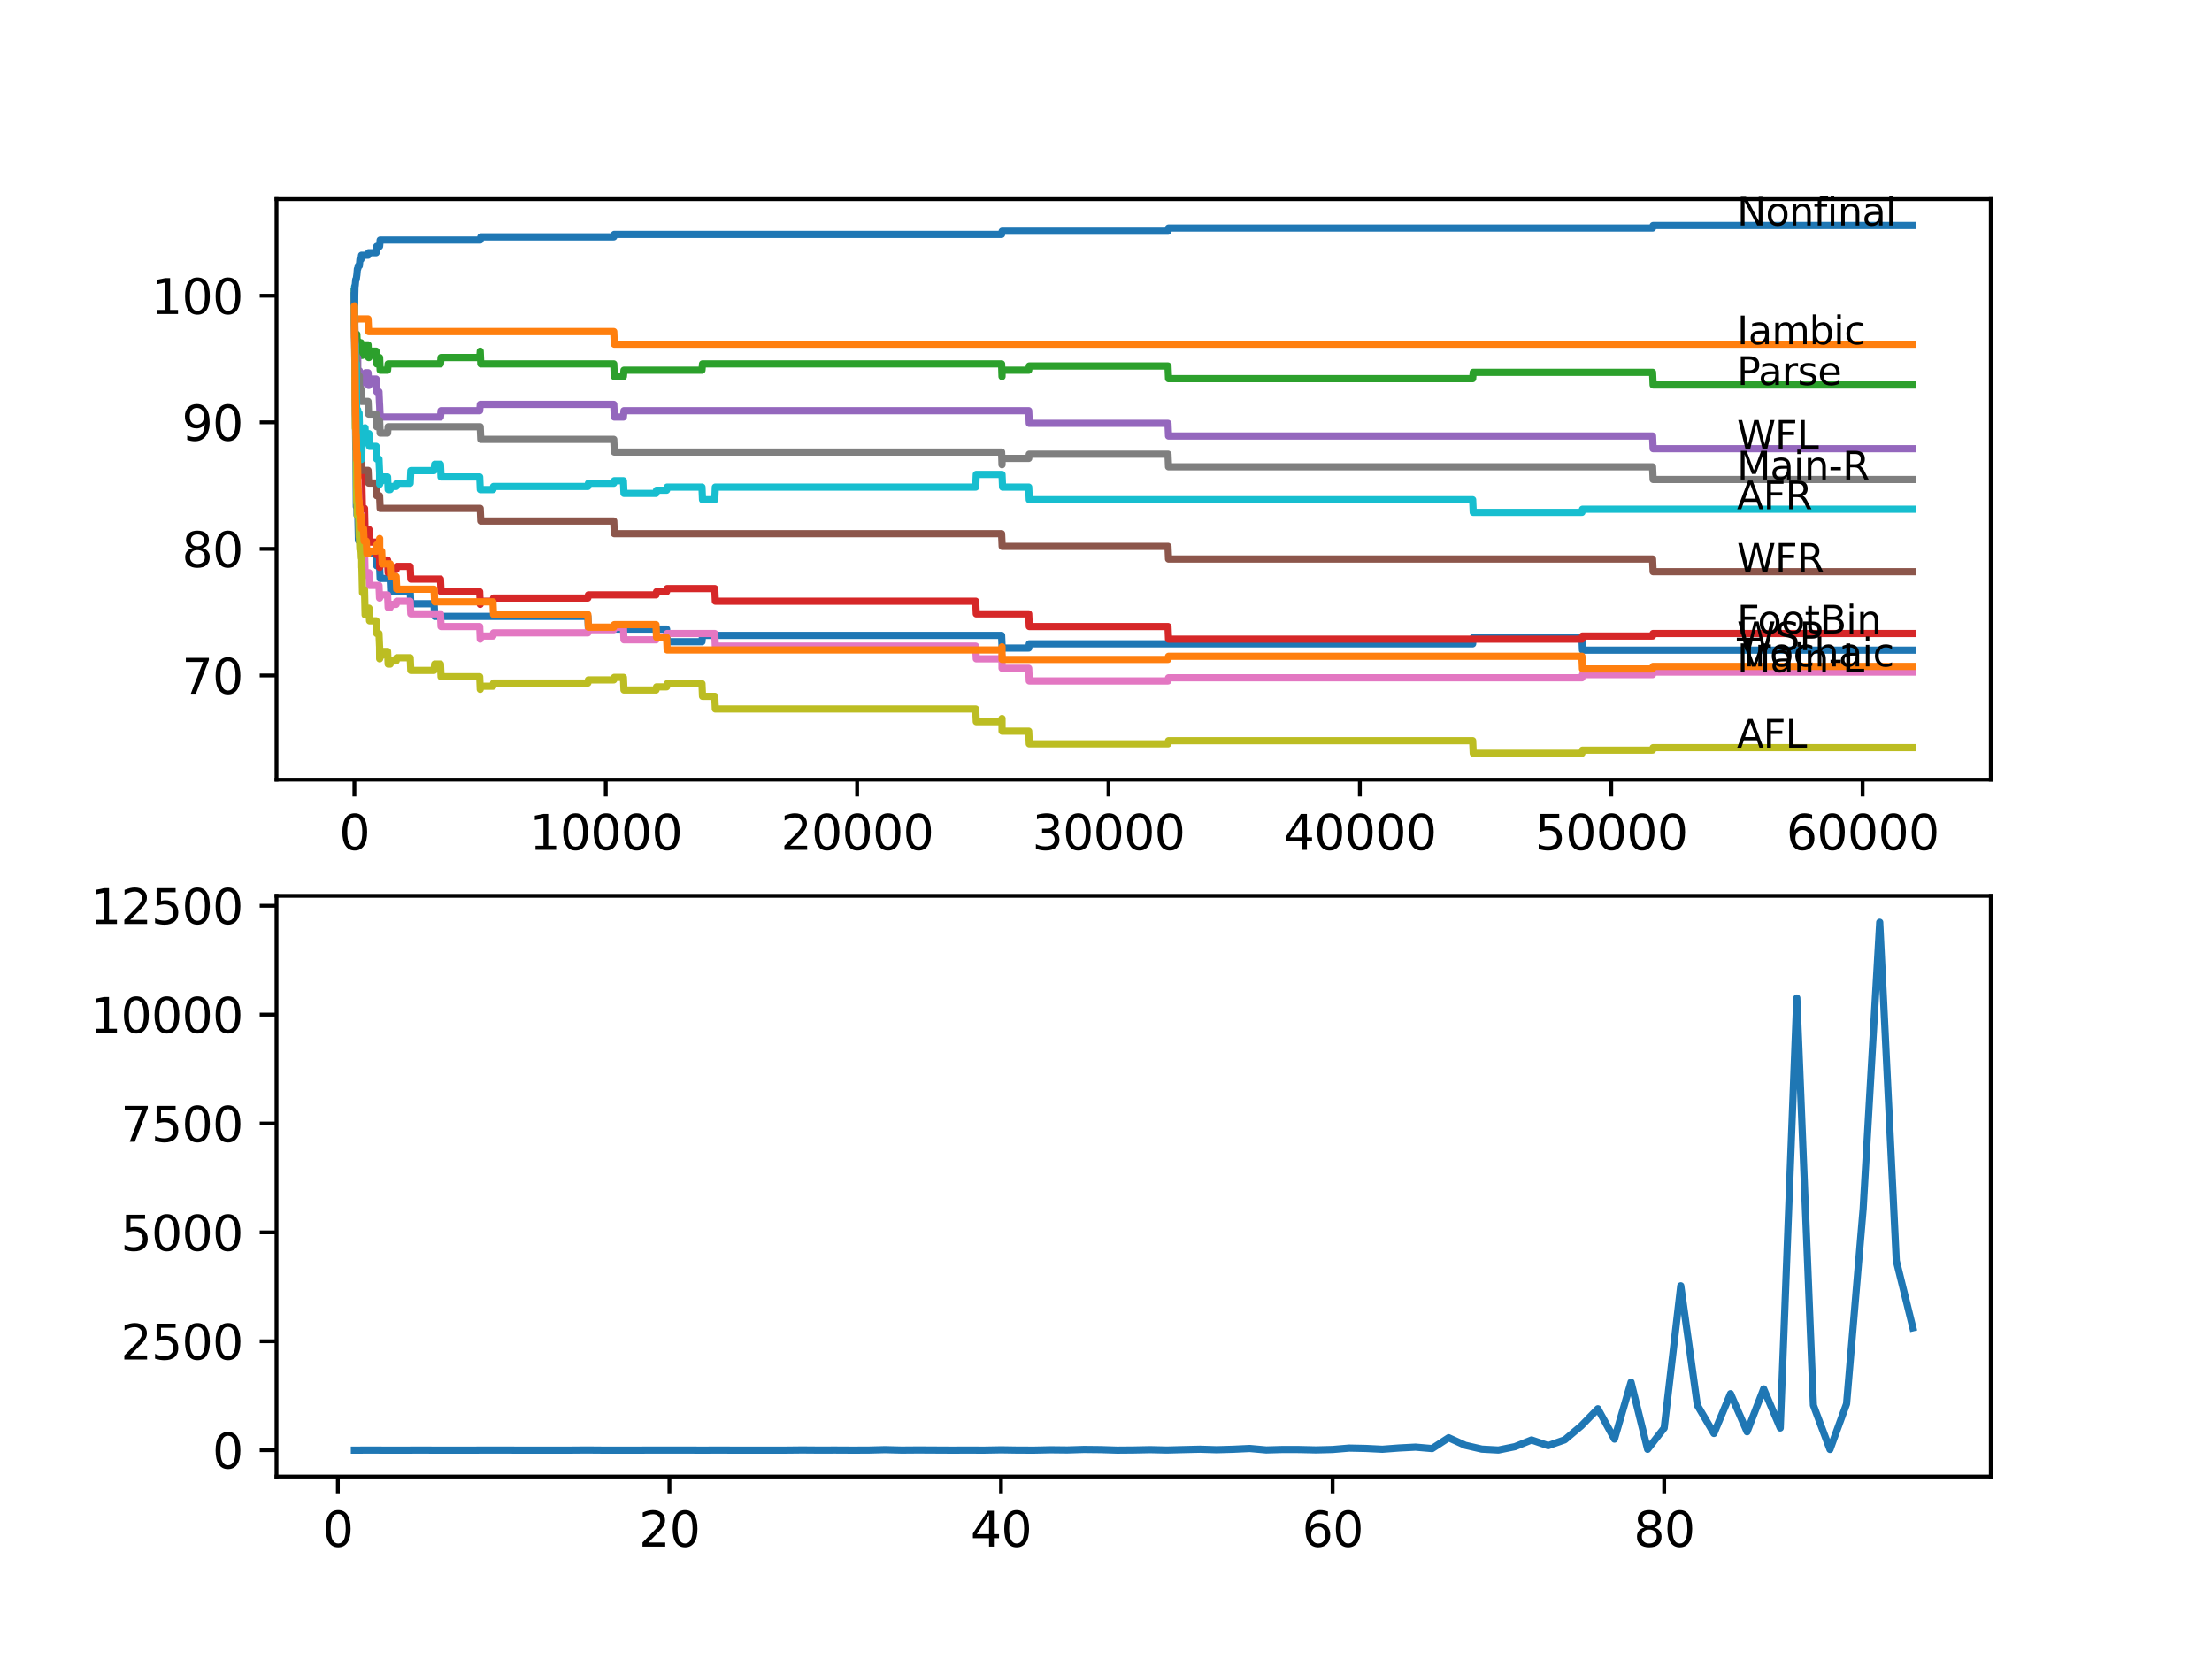 <?xml version="1.0" encoding="utf-8" standalone="no"?>
<!DOCTYPE svg PUBLIC "-//W3C//DTD SVG 1.1//EN"
  "http://www.w3.org/Graphics/SVG/1.1/DTD/svg11.dtd">
<svg xmlns:xlink="http://www.w3.org/1999/xlink" width="460.8pt" height="345.6pt" viewBox="0 0 460.8 345.6" xmlns="http://www.w3.org/2000/svg" version="1.1">
 <defs>
  <style type="text/css">*{stroke-linejoin: round; stroke-linecap: butt}</style>
 </defs>
 <g id="figure_1">
  <g id="patch_1">
   <path d="M 0 345.6 
L 460.8 345.6 
L 460.8 0 
L 0 0 
z
" style="fill: #ffffff"/>
  </g>
  <g id="axes_1">
   <g id="patch_2">
    <path d="M 57.6 162.432 
L 414.72 162.432 
L 414.72 41.472 
L 57.6 41.472 
z
" style="fill: #ffffff"/>
   </g>
   <g id="matplotlib.axis_1">
    <g id="xtick_1">
     <g id="line2d_1">
      <defs>
       <path id="m6dad9fd1ad" d="M 0 0 
L 0 3.5 
" style="stroke: #000000; stroke-width: 0.8"/>
      </defs>
      <g>
       <use xlink:href="#m6dad9fd1ad" x="73.827" y="162.432" style="stroke: #000000; stroke-width: 0.8"/>
      </g>
     </g>
     <g id="text_1">
      <!-- 0 -->
      <g transform="translate(70.646 177.03)scale(0.1 -0.1)">
       <defs>
        <path id="DejaVuSans-30" d="M 2034 4250 
Q 1547 4250 1301 3770 
Q 1056 3291 1056 2328 
Q 1056 1369 1301 889 
Q 1547 409 2034 409 
Q 2525 409 2770 889 
Q 3016 1369 3016 2328 
Q 3016 3291 2770 3770 
Q 2525 4250 2034 4250 
z
M 2034 4750 
Q 2819 4750 3233 4129 
Q 3647 3509 3647 2328 
Q 3647 1150 3233 529 
Q 2819 -91 2034 -91 
Q 1250 -91 836 529 
Q 422 1150 422 2328 
Q 422 3509 836 4129 
Q 1250 4750 2034 4750 
z
" transform="scale(0.016)"/>
       </defs>
       <use xlink:href="#DejaVuSans-30"/>
      </g>
     </g>
    </g>
    <g id="xtick_2">
     <g id="line2d_2">
      <g>
       <use xlink:href="#m6dad9fd1ad" x="126.192" y="162.432" style="stroke: #000000; stroke-width: 0.8"/>
      </g>
     </g>
     <g id="text_2">
      <!-- 10000 -->
      <g transform="translate(110.286 177.03)scale(0.1 -0.1)">
       <defs>
        <path id="DejaVuSans-31" d="M 794 531 
L 1825 531 
L 1825 4091 
L 703 3866 
L 703 4441 
L 1819 4666 
L 2450 4666 
L 2450 531 
L 3481 531 
L 3481 0 
L 794 0 
L 794 531 
z
" transform="scale(0.016)"/>
       </defs>
       <use xlink:href="#DejaVuSans-31"/>
       <use xlink:href="#DejaVuSans-30" x="63.623"/>
       <use xlink:href="#DejaVuSans-30" x="127.246"/>
       <use xlink:href="#DejaVuSans-30" x="190.869"/>
       <use xlink:href="#DejaVuSans-30" x="254.492"/>
      </g>
     </g>
    </g>
    <g id="xtick_3">
     <g id="line2d_3">
      <g>
       <use xlink:href="#m6dad9fd1ad" x="178.556" y="162.432" style="stroke: #000000; stroke-width: 0.8"/>
      </g>
     </g>
     <g id="text_3">
      <!-- 20000 -->
      <g transform="translate(162.65 177.03)scale(0.1 -0.1)">
       <defs>
        <path id="DejaVuSans-32" d="M 1228 531 
L 3431 531 
L 3431 0 
L 469 0 
L 469 531 
Q 828 903 1448 1529 
Q 2069 2156 2228 2338 
Q 2531 2678 2651 2914 
Q 2772 3150 2772 3378 
Q 2772 3750 2511 3984 
Q 2250 4219 1831 4219 
Q 1534 4219 1204 4116 
Q 875 4013 500 3803 
L 500 4441 
Q 881 4594 1212 4672 
Q 1544 4750 1819 4750 
Q 2544 4750 2975 4387 
Q 3406 4025 3406 3419 
Q 3406 3131 3298 2873 
Q 3191 2616 2906 2266 
Q 2828 2175 2409 1742 
Q 1991 1309 1228 531 
z
" transform="scale(0.016)"/>
       </defs>
       <use xlink:href="#DejaVuSans-32"/>
       <use xlink:href="#DejaVuSans-30" x="63.623"/>
       <use xlink:href="#DejaVuSans-30" x="127.246"/>
       <use xlink:href="#DejaVuSans-30" x="190.869"/>
       <use xlink:href="#DejaVuSans-30" x="254.492"/>
      </g>
     </g>
    </g>
    <g id="xtick_4">
     <g id="line2d_4">
      <g>
       <use xlink:href="#m6dad9fd1ad" x="230.921" y="162.432" style="stroke: #000000; stroke-width: 0.8"/>
      </g>
     </g>
     <g id="text_4">
      <!-- 30000 -->
      <g transform="translate(215.015 177.03)scale(0.1 -0.1)">
       <defs>
        <path id="DejaVuSans-33" d="M 2597 2516 
Q 3050 2419 3304 2112 
Q 3559 1806 3559 1356 
Q 3559 666 3084 287 
Q 2609 -91 1734 -91 
Q 1441 -91 1130 -33 
Q 819 25 488 141 
L 488 750 
Q 750 597 1062 519 
Q 1375 441 1716 441 
Q 2309 441 2620 675 
Q 2931 909 2931 1356 
Q 2931 1769 2642 2001 
Q 2353 2234 1838 2234 
L 1294 2234 
L 1294 2753 
L 1863 2753 
Q 2328 2753 2575 2939 
Q 2822 3125 2822 3475 
Q 2822 3834 2567 4026 
Q 2313 4219 1838 4219 
Q 1578 4219 1281 4162 
Q 984 4106 628 3988 
L 628 4550 
Q 988 4650 1302 4700 
Q 1616 4750 1894 4750 
Q 2613 4750 3031 4423 
Q 3450 4097 3450 3541 
Q 3450 3153 3228 2886 
Q 3006 2619 2597 2516 
z
" transform="scale(0.016)"/>
       </defs>
       <use xlink:href="#DejaVuSans-33"/>
       <use xlink:href="#DejaVuSans-30" x="63.623"/>
       <use xlink:href="#DejaVuSans-30" x="127.246"/>
       <use xlink:href="#DejaVuSans-30" x="190.869"/>
       <use xlink:href="#DejaVuSans-30" x="254.492"/>
      </g>
     </g>
    </g>
    <g id="xtick_5">
     <g id="line2d_5">
      <g>
       <use xlink:href="#m6dad9fd1ad" x="283.285" y="162.432" style="stroke: #000000; stroke-width: 0.8"/>
      </g>
     </g>
     <g id="text_5">
      <!-- 40000 -->
      <g transform="translate(267.379 177.03)scale(0.1 -0.1)">
       <defs>
        <path id="DejaVuSans-34" d="M 2419 4116 
L 825 1625 
L 2419 1625 
L 2419 4116 
z
M 2253 4666 
L 3047 4666 
L 3047 1625 
L 3713 1625 
L 3713 1100 
L 3047 1100 
L 3047 0 
L 2419 0 
L 2419 1100 
L 313 1100 
L 313 1709 
L 2253 4666 
z
" transform="scale(0.016)"/>
       </defs>
       <use xlink:href="#DejaVuSans-34"/>
       <use xlink:href="#DejaVuSans-30" x="63.623"/>
       <use xlink:href="#DejaVuSans-30" x="127.246"/>
       <use xlink:href="#DejaVuSans-30" x="190.869"/>
       <use xlink:href="#DejaVuSans-30" x="254.492"/>
      </g>
     </g>
    </g>
    <g id="xtick_6">
     <g id="line2d_6">
      <g>
       <use xlink:href="#m6dad9fd1ad" x="335.65" y="162.432" style="stroke: #000000; stroke-width: 0.8"/>
      </g>
     </g>
     <g id="text_6">
      <!-- 50000 -->
      <g transform="translate(319.744 177.03)scale(0.1 -0.1)">
       <defs>
        <path id="DejaVuSans-35" d="M 691 4666 
L 3169 4666 
L 3169 4134 
L 1269 4134 
L 1269 2991 
Q 1406 3038 1543 3061 
Q 1681 3084 1819 3084 
Q 2600 3084 3056 2656 
Q 3513 2228 3513 1497 
Q 3513 744 3044 326 
Q 2575 -91 1722 -91 
Q 1428 -91 1123 -41 
Q 819 9 494 109 
L 494 744 
Q 775 591 1075 516 
Q 1375 441 1709 441 
Q 2250 441 2565 725 
Q 2881 1009 2881 1497 
Q 2881 1984 2565 2268 
Q 2250 2553 1709 2553 
Q 1456 2553 1204 2497 
Q 953 2441 691 2322 
L 691 4666 
z
" transform="scale(0.016)"/>
       </defs>
       <use xlink:href="#DejaVuSans-35"/>
       <use xlink:href="#DejaVuSans-30" x="63.623"/>
       <use xlink:href="#DejaVuSans-30" x="127.246"/>
       <use xlink:href="#DejaVuSans-30" x="190.869"/>
       <use xlink:href="#DejaVuSans-30" x="254.492"/>
      </g>
     </g>
    </g>
    <g id="xtick_7">
     <g id="line2d_7">
      <g>
       <use xlink:href="#m6dad9fd1ad" x="388.014" y="162.432" style="stroke: #000000; stroke-width: 0.8"/>
      </g>
     </g>
     <g id="text_7">
      <!-- 60000 -->
      <g transform="translate(372.108 177.03)scale(0.1 -0.1)">
       <defs>
        <path id="DejaVuSans-36" d="M 2113 2584 
Q 1688 2584 1439 2293 
Q 1191 2003 1191 1497 
Q 1191 994 1439 701 
Q 1688 409 2113 409 
Q 2538 409 2786 701 
Q 3034 994 3034 1497 
Q 3034 2003 2786 2293 
Q 2538 2584 2113 2584 
z
M 3366 4563 
L 3366 3988 
Q 3128 4100 2886 4159 
Q 2644 4219 2406 4219 
Q 1781 4219 1451 3797 
Q 1122 3375 1075 2522 
Q 1259 2794 1537 2939 
Q 1816 3084 2150 3084 
Q 2853 3084 3261 2657 
Q 3669 2231 3669 1497 
Q 3669 778 3244 343 
Q 2819 -91 2113 -91 
Q 1303 -91 875 529 
Q 447 1150 447 2328 
Q 447 3434 972 4092 
Q 1497 4750 2381 4750 
Q 2619 4750 2861 4703 
Q 3103 4656 3366 4563 
z
" transform="scale(0.016)"/>
       </defs>
       <use xlink:href="#DejaVuSans-36"/>
       <use xlink:href="#DejaVuSans-30" x="63.623"/>
       <use xlink:href="#DejaVuSans-30" x="127.246"/>
       <use xlink:href="#DejaVuSans-30" x="190.869"/>
       <use xlink:href="#DejaVuSans-30" x="254.492"/>
      </g>
     </g>
    </g>
   </g>
   <g id="matplotlib.axis_2">
    <g id="ytick_1">
     <g id="line2d_8">
      <defs>
       <path id="m33f78b33dd" d="M 0 0 
L -3.5 0 
" style="stroke: #000000; stroke-width: 0.8"/>
      </defs>
      <g>
       <use xlink:href="#m33f78b33dd" x="57.6" y="140.716" style="stroke: #000000; stroke-width: 0.8"/>
      </g>
     </g>
     <g id="text_8">
      <!-- 70 -->
      <g transform="translate(37.875 144.515)scale(0.1 -0.1)">
       <defs>
        <path id="DejaVuSans-37" d="M 525 4666 
L 3525 4666 
L 3525 4397 
L 1831 0 
L 1172 0 
L 2766 4134 
L 525 4134 
L 525 4666 
z
" transform="scale(0.016)"/>
       </defs>
       <use xlink:href="#DejaVuSans-37"/>
       <use xlink:href="#DejaVuSans-30" x="63.623"/>
      </g>
     </g>
    </g>
    <g id="ytick_2">
     <g id="line2d_9">
      <g>
       <use xlink:href="#m33f78b33dd" x="57.6" y="114.346" style="stroke: #000000; stroke-width: 0.8"/>
      </g>
     </g>
     <g id="text_9">
      <!-- 80 -->
      <g transform="translate(37.875 118.145)scale(0.1 -0.1)">
       <defs>
        <path id="DejaVuSans-38" d="M 2034 2216 
Q 1584 2216 1326 1975 
Q 1069 1734 1069 1313 
Q 1069 891 1326 650 
Q 1584 409 2034 409 
Q 2484 409 2743 651 
Q 3003 894 3003 1313 
Q 3003 1734 2745 1975 
Q 2488 2216 2034 2216 
z
M 1403 2484 
Q 997 2584 770 2862 
Q 544 3141 544 3541 
Q 544 4100 942 4425 
Q 1341 4750 2034 4750 
Q 2731 4750 3128 4425 
Q 3525 4100 3525 3541 
Q 3525 3141 3298 2862 
Q 3072 2584 2669 2484 
Q 3125 2378 3379 2068 
Q 3634 1759 3634 1313 
Q 3634 634 3220 271 
Q 2806 -91 2034 -91 
Q 1263 -91 848 271 
Q 434 634 434 1313 
Q 434 1759 690 2068 
Q 947 2378 1403 2484 
z
M 1172 3481 
Q 1172 3119 1398 2916 
Q 1625 2713 2034 2713 
Q 2441 2713 2670 2916 
Q 2900 3119 2900 3481 
Q 2900 3844 2670 4047 
Q 2441 4250 2034 4250 
Q 1625 4250 1398 4047 
Q 1172 3844 1172 3481 
z
" transform="scale(0.016)"/>
       </defs>
       <use xlink:href="#DejaVuSans-38"/>
       <use xlink:href="#DejaVuSans-30" x="63.623"/>
      </g>
     </g>
    </g>
    <g id="ytick_3">
     <g id="line2d_10">
      <g>
       <use xlink:href="#m33f78b33dd" x="57.6" y="87.976" style="stroke: #000000; stroke-width: 0.8"/>
      </g>
     </g>
     <g id="text_10">
      <!-- 90 -->
      <g transform="translate(37.875 91.775)scale(0.1 -0.1)">
       <defs>
        <path id="DejaVuSans-39" d="M 703 97 
L 703 672 
Q 941 559 1184 500 
Q 1428 441 1663 441 
Q 2288 441 2617 861 
Q 2947 1281 2994 2138 
Q 2813 1869 2534 1725 
Q 2256 1581 1919 1581 
Q 1219 1581 811 2004 
Q 403 2428 403 3163 
Q 403 3881 828 4315 
Q 1253 4750 1959 4750 
Q 2769 4750 3195 4129 
Q 3622 3509 3622 2328 
Q 3622 1225 3098 567 
Q 2575 -91 1691 -91 
Q 1453 -91 1209 -44 
Q 966 3 703 97 
z
M 1959 2075 
Q 2384 2075 2632 2365 
Q 2881 2656 2881 3163 
Q 2881 3666 2632 3958 
Q 2384 4250 1959 4250 
Q 1534 4250 1286 3958 
Q 1038 3666 1038 3163 
Q 1038 2656 1286 2365 
Q 1534 2075 1959 2075 
z
" transform="scale(0.016)"/>
       </defs>
       <use xlink:href="#DejaVuSans-39"/>
       <use xlink:href="#DejaVuSans-30" x="63.623"/>
      </g>
     </g>
    </g>
    <g id="ytick_4">
     <g id="line2d_11">
      <g>
       <use xlink:href="#m33f78b33dd" x="57.6" y="61.606" style="stroke: #000000; stroke-width: 0.8"/>
      </g>
     </g>
     <g id="text_11">
      <!-- 100 -->
      <g transform="translate(31.512 65.405)scale(0.1 -0.1)">
       <use xlink:href="#DejaVuSans-31"/>
       <use xlink:href="#DejaVuSans-30" x="63.623"/>
       <use xlink:href="#DejaVuSans-30" x="127.246"/>
      </g>
     </g>
    </g>
   </g>
   <g id="line2d_12">
    <path d="M 73.833 60.727 
L 73.985 81.383 
L 73.99 81.383 
L 74.121 93.689 
L 74.157 93.689 
L 74.231 105.556 
L 74.283 102.919 
L 74.335 102.04 
L 74.367 107.314 
L 74.545 107.314 
L 74.665 112.588 
L 74.807 112.588 
L 74.922 111.709 
L 75.199 111.709 
L 75.283 110.83 
L 75.288 113.467 
L 75.299 113.467 
L 75.477 113.467 
L 75.592 112.588 
L 75.938 112.588 
L 76.053 115.225 
L 78.362 115.225 
L 78.477 117.862 
L 79.074 117.862 
L 79.19 120.499 
L 81.284 120.499 
L 81.399 123.136 
L 85.452 123.136 
L 85.568 125.773 
L 90.427 125.773 
L 90.542 128.41 
L 122.458 128.41 
L 122.574 131.047 
L 138.864 131.047 
L 138.979 133.684 
L 146.232 133.684 
L 146.347 132.366 
L 208.65 132.366 
L 208.766 135.003 
L 214.3 135.003 
L 214.416 134.124 
L 306.781 134.124 
L 306.897 132.805 
L 329.544 132.805 
L 329.659 135.442 
L 398.487 135.442 
L 398.487 135.442 
" clip-path="url(#pb39cd286c6)" style="fill: none; stroke: #1f77b4; stroke-width: 1.5; stroke-linecap: square"/>
   </g>
   <g id="line2d_13">
    <path d="M 73.833 61.606 
L 73.843 60.727 
L 73.875 67.319 
L 73.906 67.319 
L 73.911 67.319 
L 74.026 66.44 
L 76.676 66.44 
L 76.791 69.077 
L 127.857 69.077 
L 127.972 71.714 
L 398.487 71.714 
L 398.487 71.714 
" clip-path="url(#pb39cd286c6)" style="fill: none; stroke: #ff7f0e; stroke-width: 1.5; stroke-linecap: square"/>
   </g>
   <g id="line2d_14">
    <path d="M 73.833 60.727 
L 73.969 76.681 
L 74.016 77.12 
L 74.084 71.846 
L 74.095 74.483 
L 74.194 71.846 
L 74.21 71.846 
L 74.231 74.483 
L 74.294 69.649 
L 74.314 69.649 
L 74.335 69.649 
L 74.451 72.286 
L 74.519 72.286 
L 74.524 70.967 
L 74.529 73.604 
L 74.629 72.286 
L 74.807 72.286 
L 74.859 71.407 
L 74.864 74.044 
L 74.906 74.044 
L 75.173 74.044 
L 75.199 71.407 
L 75.283 74.044 
L 75.477 74.044 
L 75.592 73.165 
L 76.048 73.165 
L 76.163 71.846 
L 76.676 71.846 
L 76.791 74.483 
L 76.87 74.483 
L 76.985 73.165 
L 78.362 73.165 
L 78.477 75.802 
L 78.949 75.802 
L 79.064 74.483 
L 79.074 74.483 
L 79.19 77.12 
L 80.74 77.12 
L 80.855 75.802 
L 91.757 75.802 
L 91.872 74.483 
L 99.931 74.483 
L 100.036 73.165 
L 100.151 75.802 
L 127.857 75.802 
L 127.972 78.439 
L 129.868 78.439 
L 129.983 77.12 
L 146.232 77.12 
L 146.347 75.802 
L 208.65 75.802 
L 208.739 78.439 
L 208.76 77.12 
L 214.3 77.12 
L 214.416 76.241 
L 243.31 76.241 
L 243.426 78.878 
L 306.781 78.878 
L 306.897 77.56 
L 344.259 77.56 
L 344.374 80.197 
L 398.487 80.197 
L 398.487 80.197 
" clip-path="url(#pb39cd286c6)" style="fill: none; stroke: #2ca02c; stroke-width: 1.5; stroke-linecap: square"/>
   </g>
   <g id="line2d_15">
    <path d="M 73.833 61.606 
L 73.958 70.528 
L 73.969 70.528 
L 74.079 86.35 
L 74.105 85.69 
L 74.157 85.69 
L 74.215 85.031 
L 74.22 87.668 
L 74.252 87.668 
L 74.335 87.668 
L 74.456 92.942 
L 74.608 92.942 
L 74.623 92.283 
L 74.629 94.92 
L 74.702 94.92 
L 74.859 94.92 
L 74.969 97.557 
L 75.084 96.678 
L 75.173 96.678 
L 75.283 99.315 
L 75.362 98.656 
L 75.367 101.293 
L 75.377 101.293 
L 75.393 101.293 
L 75.514 106.567 
L 75.728 106.567 
L 75.844 105.908 
L 75.938 105.908 
L 76.058 111.182 
L 76.31 111.182 
L 76.425 110.303 
L 76.87 110.303 
L 76.985 112.94 
L 78.362 112.94 
L 78.477 115.577 
L 79.074 115.577 
L 79.09 118.214 
L 79.184 117.554 
L 79.514 117.554 
L 79.629 116.675 
L 80.74 116.675 
L 80.855 119.312 
L 81.284 119.312 
L 81.399 118.653 
L 82.525 118.653 
L 82.64 117.994 
L 85.452 117.994 
L 85.568 120.631 
L 91.757 120.631 
L 91.872 123.268 
L 99.931 123.268 
L 100.036 125.905 
L 100.041 125.246 
L 102.696 125.246 
L 102.811 124.586 
L 122.458 124.586 
L 122.574 123.927 
L 136.654 123.927 
L 136.77 123.268 
L 138.864 123.268 
L 138.979 122.609 
L 148.897 122.609 
L 149.012 125.246 
L 203.257 125.246 
L 203.372 127.883 
L 214.3 127.883 
L 214.416 130.52 
L 243.31 130.52 
L 243.426 133.157 
L 329.544 133.157 
L 329.659 132.497 
L 344.259 132.497 
L 344.374 131.97 
L 398.487 131.97 
L 398.487 131.97 
" clip-path="url(#pb39cd286c6)" style="fill: none; stroke: #d62728; stroke-width: 1.5; stroke-linecap: square"/>
   </g>
   <g id="line2d_16">
    <path d="M 73.833 61.606 
L 73.969 77.647 
L 74.016 78.087 
L 74.084 75.45 
L 74.095 78.087 
L 74.194 76.768 
L 74.283 76.768 
L 74.398 75.889 
L 74.519 75.889 
L 74.524 74.571 
L 74.529 77.208 
L 74.623 77.208 
L 74.859 77.208 
L 74.974 79.845 
L 75.477 79.845 
L 75.592 78.966 
L 76.048 78.966 
L 76.163 77.647 
L 76.676 77.647 
L 76.791 80.285 
L 76.87 80.285 
L 76.985 78.966 
L 78.362 78.966 
L 78.477 81.603 
L 78.949 81.603 
L 79.064 84.24 
L 79.074 84.24 
L 79.19 86.877 
L 91.757 86.877 
L 91.872 85.559 
L 99.931 85.559 
L 100.046 84.24 
L 127.857 84.24 
L 127.972 86.877 
L 129.868 86.877 
L 129.983 85.559 
L 214.3 85.559 
L 214.416 88.196 
L 243.31 88.196 
L 243.426 90.833 
L 344.259 90.833 
L 344.374 93.47 
L 398.487 93.47 
L 398.487 93.47 
" clip-path="url(#pb39cd286c6)" style="fill: none; stroke: #9467bd; stroke-width: 1.5; stroke-linecap: square"/>
   </g>
   <g id="line2d_17">
    <path d="M 73.833 61.606 
L 73.979 79.537 
L 73.99 79.537 
L 74.11 84.811 
L 74.21 84.811 
L 74.325 87.448 
L 74.335 87.448 
L 74.451 90.085 
L 74.524 90.085 
L 74.639 92.722 
L 74.859 92.722 
L 74.974 95.359 
L 75.199 95.359 
L 75.315 97.996 
L 76.676 97.996 
L 76.791 100.633 
L 78.362 100.633 
L 78.477 103.271 
L 79.074 103.271 
L 79.19 105.908 
L 100.036 105.908 
L 100.151 108.545 
L 127.857 108.545 
L 127.972 111.182 
L 208.65 111.182 
L 208.766 113.819 
L 243.31 113.819 
L 243.426 116.456 
L 344.259 116.456 
L 344.374 119.093 
L 398.487 119.093 
L 398.487 119.093 
" clip-path="url(#pb39cd286c6)" style="fill: none; stroke: #8c564b; stroke-width: 1.5; stroke-linecap: square"/>
   </g>
   <g id="line2d_18">
    <path d="M 73.833 64.243 
L 73.843 64.243 
L 73.99 82.922 
L 73.995 82.262 
L 74.026 86.657 
L 74.053 86.657 
L 74.157 90.613 
L 74.168 89.954 
L 74.194 89.954 
L 74.32 99.623 
L 74.362 99.623 
L 74.451 102.26 
L 74.472 101.381 
L 74.524 101.381 
L 74.623 100.062 
L 74.744 105.336 
L 74.807 105.336 
L 74.922 107.973 
L 75.283 107.973 
L 75.362 107.314 
L 75.367 109.951 
L 75.377 109.951 
L 75.393 109.951 
L 75.514 115.225 
L 75.728 115.225 
L 75.844 114.566 
L 75.938 114.566 
L 76.058 119.84 
L 76.676 119.84 
L 76.791 119.312 
L 76.87 119.312 
L 76.985 121.949 
L 78.949 121.949 
L 79.064 124.586 
L 79.09 124.586 
L 79.205 123.927 
L 80.74 123.927 
L 80.855 126.564 
L 81.284 126.564 
L 81.399 125.905 
L 82.525 125.905 
L 82.64 125.246 
L 85.452 125.246 
L 85.568 127.883 
L 91.757 127.883 
L 91.872 130.52 
L 99.931 130.52 
L 100.036 133.157 
L 100.041 132.497 
L 102.696 132.497 
L 102.811 131.838 
L 122.458 131.838 
L 122.574 131.179 
L 127.857 131.179 
L 127.972 130.652 
L 129.868 130.652 
L 129.983 133.289 
L 136.654 133.289 
L 136.77 132.629 
L 138.864 132.629 
L 138.979 131.97 
L 148.897 131.97 
L 149.012 134.607 
L 203.257 134.607 
L 203.372 137.244 
L 208.65 137.244 
L 208.739 136.585 
L 208.745 139.222 
L 214.3 139.222 
L 214.416 141.859 
L 243.31 141.859 
L 243.426 141.2 
L 329.544 141.2 
L 329.659 140.54 
L 344.259 140.54 
L 344.374 140.013 
L 398.487 140.013 
L 398.487 140.013 
" clip-path="url(#pb39cd286c6)" style="fill: none; stroke: #e377c2; stroke-width: 1.5; stroke-linecap: square"/>
   </g>
   <g id="line2d_19">
    <path d="M 73.833 60.727 
L 73.922 74.835 
L 73.964 71.319 
L 73.99 71.319 
L 74.105 73.956 
L 74.21 73.956 
L 74.288 76.593 
L 74.32 75.274 
L 74.335 75.274 
L 74.451 77.911 
L 74.524 77.911 
L 74.623 80.548 
L 74.634 79.23 
L 74.807 79.23 
L 74.859 78.351 
L 74.864 80.988 
L 74.906 80.988 
L 75.199 80.988 
L 75.315 83.625 
L 76.676 83.625 
L 76.791 86.262 
L 78.362 86.262 
L 78.477 88.899 
L 78.949 88.899 
L 79.064 87.58 
L 79.074 87.58 
L 79.19 90.217 
L 80.74 90.217 
L 80.855 88.899 
L 100.036 88.899 
L 100.151 91.536 
L 127.857 91.536 
L 127.972 94.173 
L 208.65 94.173 
L 208.739 96.81 
L 208.76 95.491 
L 214.3 95.491 
L 214.416 94.612 
L 243.31 94.612 
L 243.426 97.249 
L 344.259 97.249 
L 344.374 99.886 
L 398.487 99.886 
L 398.487 99.886 
" clip-path="url(#pb39cd286c6)" style="fill: none; stroke: #7f7f7f; stroke-width: 1.5; stroke-linecap: square"/>
   </g>
   <g id="line2d_20">
    <path d="M 73.833 64.243 
L 73.843 64.243 
L 73.99 82.834 
L 73.995 82.174 
L 74.026 89.206 
L 74.058 87.888 
L 74.079 87.888 
L 74.095 86.569 
L 74.1 89.206 
L 74.168 88.547 
L 74.309 104.809 
L 74.362 104.809 
L 74.451 107.446 
L 74.472 106.567 
L 74.524 106.567 
L 74.623 103.93 
L 74.634 106.567 
L 74.692 106.567 
L 74.812 111.841 
L 74.859 111.841 
L 74.969 114.478 
L 75.084 113.599 
L 75.173 113.599 
L 75.283 116.236 
L 75.362 115.577 
L 75.367 118.214 
L 75.377 118.214 
L 75.393 118.214 
L 75.514 123.488 
L 75.728 123.488 
L 75.844 122.828 
L 75.938 122.828 
L 76.058 128.102 
L 76.31 128.102 
L 76.425 127.223 
L 76.676 127.223 
L 76.791 126.696 
L 76.87 126.696 
L 76.985 129.333 
L 78.362 129.333 
L 78.477 131.97 
L 78.949 131.97 
L 79.064 134.607 
L 79.074 134.607 
L 79.09 137.244 
L 79.184 136.585 
L 79.514 136.585 
L 79.629 135.706 
L 80.74 135.706 
L 80.855 138.343 
L 81.284 138.343 
L 81.399 137.684 
L 82.525 137.684 
L 82.64 137.024 
L 85.452 137.024 
L 85.568 139.661 
L 90.427 139.661 
L 90.542 138.343 
L 91.757 138.343 
L 91.872 140.98 
L 99.931 140.98 
L 100.036 143.617 
L 100.041 142.958 
L 102.696 142.958 
L 102.811 142.298 
L 122.458 142.298 
L 122.574 141.639 
L 127.857 141.639 
L 127.972 141.112 
L 129.868 141.112 
L 129.983 143.749 
L 136.654 143.749 
L 136.77 143.089 
L 138.864 143.089 
L 138.979 142.43 
L 146.232 142.43 
L 146.347 145.067 
L 148.897 145.067 
L 149.012 147.704 
L 203.257 147.704 
L 203.372 150.341 
L 208.65 150.341 
L 208.739 149.682 
L 208.745 152.319 
L 214.3 152.319 
L 214.416 154.956 
L 243.31 154.956 
L 243.426 154.297 
L 306.781 154.297 
L 306.897 156.934 
L 329.544 156.934 
L 329.659 156.275 
L 344.259 156.275 
L 344.374 155.747 
L 398.487 155.747 
L 398.487 155.747 
" clip-path="url(#pb39cd286c6)" style="fill: none; stroke: #bcbd22; stroke-width: 1.5; stroke-linecap: square"/>
   </g>
   <g id="line2d_21">
    <path d="M 73.833 61.606 
L 73.854 59.76 
L 73.875 67.671 
L 73.89 67.671 
L 73.99 73.296 
L 74.011 72.637 
L 74.016 71.758 
L 74.068 78.351 
L 74.089 77.691 
L 74.095 77.691 
L 74.194 82.306 
L 74.205 79.669 
L 74.215 79.669 
L 74.231 75.714 
L 74.294 86.262 
L 74.309 86.262 
L 74.335 86.262 
L 74.362 88.899 
L 74.445 86.262 
L 74.451 86.262 
L 74.519 85.383 
L 74.524 88.02 
L 74.555 86.701 
L 74.608 86.701 
L 74.629 88.679 
L 74.723 86.042 
L 74.807 86.042 
L 74.927 91.316 
L 74.969 91.316 
L 75.084 90.437 
L 75.173 90.437 
L 75.283 95.711 
L 75.288 95.052 
L 75.362 95.052 
L 75.477 89.778 
L 75.592 92.415 
L 75.728 92.415 
L 75.844 91.756 
L 75.938 91.756 
L 76.048 89.119 
L 76.163 91.756 
L 76.31 91.756 
L 76.425 90.877 
L 76.676 90.877 
L 76.791 90.349 
L 76.87 90.349 
L 76.985 92.986 
L 78.362 92.986 
L 78.477 95.623 
L 78.949 95.623 
L 79.064 98.26 
L 79.074 98.26 
L 79.09 100.897 
L 79.184 100.238 
L 79.514 100.238 
L 79.629 99.359 
L 80.74 99.359 
L 80.855 101.996 
L 81.284 101.996 
L 81.399 101.337 
L 82.525 101.337 
L 82.64 100.677 
L 85.452 100.677 
L 85.568 98.04 
L 90.427 98.04 
L 90.542 96.722 
L 91.757 96.722 
L 91.872 99.359 
L 99.931 99.359 
L 100.046 101.996 
L 102.696 101.996 
L 102.811 101.337 
L 122.458 101.337 
L 122.574 100.677 
L 127.857 100.677 
L 127.972 100.15 
L 129.868 100.15 
L 129.983 102.787 
L 136.654 102.787 
L 136.77 102.128 
L 138.864 102.128 
L 138.979 101.469 
L 146.232 101.469 
L 146.347 104.106 
L 148.897 104.106 
L 149.012 101.469 
L 203.257 101.469 
L 203.372 98.832 
L 208.739 98.832 
L 208.855 101.469 
L 214.3 101.469 
L 214.416 104.106 
L 306.781 104.106 
L 306.897 106.743 
L 329.544 106.743 
L 329.659 106.083 
L 398.487 106.083 
L 398.487 106.083 
" clip-path="url(#pb39cd286c6)" style="fill: none; stroke: #17becf; stroke-width: 1.5; stroke-linecap: square"/>
   </g>
   <g id="line2d_22">
    <path d="M 73.833 61.606 
L 73.848 63.364 
L 73.953 59.54 
L 73.99 59.54 
L 74.11 58.221 
L 74.21 58.221 
L 74.325 57.342 
L 74.335 57.342 
L 74.451 56.024 
L 74.524 56.024 
L 74.639 55.365 
L 74.859 55.365 
L 74.974 54.046 
L 75.199 54.046 
L 75.315 53.167 
L 76.676 53.167 
L 76.791 52.64 
L 78.362 52.64 
L 78.477 51.321 
L 79.074 51.321 
L 79.19 50.003 
L 100.036 50.003 
L 100.151 49.343 
L 127.857 49.343 
L 127.972 48.816 
L 208.65 48.816 
L 208.766 48.157 
L 243.31 48.157 
L 243.426 47.498 
L 344.259 47.498 
L 344.374 46.97 
L 398.487 46.97 
L 398.487 46.97 
" clip-path="url(#pb39cd286c6)" style="fill: none; stroke: #1f77b4; stroke-width: 1.5; stroke-linecap: square"/>
   </g>
   <g id="line2d_23">
    <path d="M 73.833 64.243 
L 73.843 64.243 
L 73.848 63.715 
L 73.885 70.308 
L 73.901 69.429 
L 73.911 69.429 
L 74.047 83.273 
L 74.063 83.273 
L 74.184 90.525 
L 74.225 90.525 
L 74.335 95.799 
L 74.341 94.48 
L 74.451 94.48 
L 74.571 101.732 
L 74.608 101.732 
L 74.723 104.369 
L 74.807 104.369 
L 74.859 107.006 
L 74.917 105.688 
L 74.969 105.688 
L 75.084 108.325 
L 75.199 108.325 
L 75.283 107.446 
L 75.288 110.083 
L 75.299 110.083 
L 75.728 110.083 
L 75.844 112.72 
L 76.31 112.72 
L 76.425 115.357 
L 76.676 115.357 
L 76.791 114.829 
L 78.362 114.829 
L 78.477 113.511 
L 79.074 113.511 
L 79.09 112.192 
L 79.095 114.829 
L 79.179 114.829 
L 79.514 114.829 
L 79.629 117.466 
L 81.284 117.466 
L 81.399 120.103 
L 82.525 120.103 
L 82.64 122.74 
L 90.427 122.74 
L 90.542 125.378 
L 102.696 125.378 
L 102.811 128.015 
L 122.458 128.015 
L 122.574 130.652 
L 127.857 130.652 
L 127.972 130.124 
L 136.654 130.124 
L 136.77 132.761 
L 138.864 132.761 
L 138.979 135.398 
L 208.65 135.398 
L 208.739 134.739 
L 208.745 137.376 
L 243.31 137.376 
L 243.426 136.717 
L 329.544 136.717 
L 329.659 139.354 
L 344.259 139.354 
L 344.374 138.826 
L 398.487 138.826 
L 398.487 138.826 
" clip-path="url(#pb39cd286c6)" style="fill: none; stroke: #ff7f0e; stroke-width: 1.5; stroke-linecap: square"/>
   </g>
   <g id="patch_3">
    <path d="M 57.6 162.432 
L 57.6 41.472 
" style="fill: none; stroke: #000000; stroke-width: 0.8; stroke-linejoin: miter; stroke-linecap: square"/>
   </g>
   <g id="patch_4">
    <path d="M 414.72 162.432 
L 414.72 41.472 
" style="fill: none; stroke: #000000; stroke-width: 0.8; stroke-linejoin: miter; stroke-linecap: square"/>
   </g>
   <g id="patch_5">
    <path d="M 57.6 162.432 
L 414.72 162.432 
" style="fill: none; stroke: #000000; stroke-width: 0.8; stroke-linejoin: miter; stroke-linecap: square"/>
   </g>
   <g id="patch_6">
    <path d="M 57.6 41.472 
L 414.72 41.472 
" style="fill: none; stroke: #000000; stroke-width: 0.8; stroke-linejoin: miter; stroke-linecap: square"/>
   </g>
   <g id="text_12">
    <!-- WSP -->
    <g transform="translate(361.832 135.442)scale(0.08 -0.08)">
     <defs>
      <path id="DejaVuSans-57" d="M 213 4666 
L 850 4666 
L 1831 722 
L 2809 4666 
L 3519 4666 
L 4500 722 
L 5478 4666 
L 6119 4666 
L 4947 0 
L 4153 0 
L 3169 4050 
L 2175 0 
L 1381 0 
L 213 4666 
z
" transform="scale(0.016)"/>
      <path id="DejaVuSans-53" d="M 3425 4513 
L 3425 3897 
Q 3066 4069 2747 4153 
Q 2428 4238 2131 4238 
Q 1616 4238 1336 4038 
Q 1056 3838 1056 3469 
Q 1056 3159 1242 3001 
Q 1428 2844 1947 2747 
L 2328 2669 
Q 3034 2534 3370 2195 
Q 3706 1856 3706 1288 
Q 3706 609 3251 259 
Q 2797 -91 1919 -91 
Q 1588 -91 1214 -16 
Q 841 59 441 206 
L 441 856 
Q 825 641 1194 531 
Q 1563 422 1919 422 
Q 2459 422 2753 634 
Q 3047 847 3047 1241 
Q 3047 1584 2836 1778 
Q 2625 1972 2144 2069 
L 1759 2144 
Q 1053 2284 737 2584 
Q 422 2884 422 3419 
Q 422 4038 858 4394 
Q 1294 4750 2059 4750 
Q 2388 4750 2728 4690 
Q 3069 4631 3425 4513 
z
" transform="scale(0.016)"/>
      <path id="DejaVuSans-50" d="M 1259 4147 
L 1259 2394 
L 2053 2394 
Q 2494 2394 2734 2622 
Q 2975 2850 2975 3272 
Q 2975 3691 2734 3919 
Q 2494 4147 2053 4147 
L 1259 4147 
z
M 628 4666 
L 2053 4666 
Q 2838 4666 3239 4311 
Q 3641 3956 3641 3272 
Q 3641 2581 3239 2228 
Q 2838 1875 2053 1875 
L 1259 1875 
L 1259 0 
L 628 0 
L 628 4666 
z
" transform="scale(0.016)"/>
     </defs>
     <use xlink:href="#DejaVuSans-57"/>
     <use xlink:href="#DejaVuSans-53" x="98.877"/>
     <use xlink:href="#DejaVuSans-50" x="162.354"/>
    </g>
   </g>
   <g id="text_13">
    <!-- Iambic -->
    <g transform="translate(361.832 71.714)scale(0.08 -0.08)">
     <defs>
      <path id="DejaVuSans-49" d="M 628 4666 
L 1259 4666 
L 1259 0 
L 628 0 
L 628 4666 
z
" transform="scale(0.016)"/>
      <path id="DejaVuSans-61" d="M 2194 1759 
Q 1497 1759 1228 1600 
Q 959 1441 959 1056 
Q 959 750 1161 570 
Q 1363 391 1709 391 
Q 2188 391 2477 730 
Q 2766 1069 2766 1631 
L 2766 1759 
L 2194 1759 
z
M 3341 1997 
L 3341 0 
L 2766 0 
L 2766 531 
Q 2569 213 2275 61 
Q 1981 -91 1556 -91 
Q 1019 -91 701 211 
Q 384 513 384 1019 
Q 384 1609 779 1909 
Q 1175 2209 1959 2209 
L 2766 2209 
L 2766 2266 
Q 2766 2663 2505 2880 
Q 2244 3097 1772 3097 
Q 1472 3097 1187 3025 
Q 903 2953 641 2809 
L 641 3341 
Q 956 3463 1253 3523 
Q 1550 3584 1831 3584 
Q 2591 3584 2966 3190 
Q 3341 2797 3341 1997 
z
" transform="scale(0.016)"/>
      <path id="DejaVuSans-6d" d="M 3328 2828 
Q 3544 3216 3844 3400 
Q 4144 3584 4550 3584 
Q 5097 3584 5394 3201 
Q 5691 2819 5691 2113 
L 5691 0 
L 5113 0 
L 5113 2094 
Q 5113 2597 4934 2840 
Q 4756 3084 4391 3084 
Q 3944 3084 3684 2787 
Q 3425 2491 3425 1978 
L 3425 0 
L 2847 0 
L 2847 2094 
Q 2847 2600 2669 2842 
Q 2491 3084 2119 3084 
Q 1678 3084 1418 2786 
Q 1159 2488 1159 1978 
L 1159 0 
L 581 0 
L 581 3500 
L 1159 3500 
L 1159 2956 
Q 1356 3278 1631 3431 
Q 1906 3584 2284 3584 
Q 2666 3584 2933 3390 
Q 3200 3197 3328 2828 
z
" transform="scale(0.016)"/>
      <path id="DejaVuSans-62" d="M 3116 1747 
Q 3116 2381 2855 2742 
Q 2594 3103 2138 3103 
Q 1681 3103 1420 2742 
Q 1159 2381 1159 1747 
Q 1159 1113 1420 752 
Q 1681 391 2138 391 
Q 2594 391 2855 752 
Q 3116 1113 3116 1747 
z
M 1159 2969 
Q 1341 3281 1617 3432 
Q 1894 3584 2278 3584 
Q 2916 3584 3314 3078 
Q 3713 2572 3713 1747 
Q 3713 922 3314 415 
Q 2916 -91 2278 -91 
Q 1894 -91 1617 61 
Q 1341 213 1159 525 
L 1159 0 
L 581 0 
L 581 4863 
L 1159 4863 
L 1159 2969 
z
" transform="scale(0.016)"/>
      <path id="DejaVuSans-69" d="M 603 3500 
L 1178 3500 
L 1178 0 
L 603 0 
L 603 3500 
z
M 603 4863 
L 1178 4863 
L 1178 4134 
L 603 4134 
L 603 4863 
z
" transform="scale(0.016)"/>
      <path id="DejaVuSans-63" d="M 3122 3366 
L 3122 2828 
Q 2878 2963 2633 3030 
Q 2388 3097 2138 3097 
Q 1578 3097 1268 2742 
Q 959 2388 959 1747 
Q 959 1106 1268 751 
Q 1578 397 2138 397 
Q 2388 397 2633 464 
Q 2878 531 3122 666 
L 3122 134 
Q 2881 22 2623 -34 
Q 2366 -91 2075 -91 
Q 1284 -91 818 406 
Q 353 903 353 1747 
Q 353 2603 823 3093 
Q 1294 3584 2113 3584 
Q 2378 3584 2631 3529 
Q 2884 3475 3122 3366 
z
" transform="scale(0.016)"/>
     </defs>
     <use xlink:href="#DejaVuSans-49"/>
     <use xlink:href="#DejaVuSans-61" x="29.492"/>
     <use xlink:href="#DejaVuSans-6d" x="90.771"/>
     <use xlink:href="#DejaVuSans-62" x="188.184"/>
     <use xlink:href="#DejaVuSans-69" x="251.66"/>
     <use xlink:href="#DejaVuSans-63" x="279.443"/>
    </g>
   </g>
   <g id="text_14">
    <!-- Parse -->
    <g transform="translate(361.832 80.197)scale(0.08 -0.08)">
     <defs>
      <path id="DejaVuSans-72" d="M 2631 2963 
Q 2534 3019 2420 3045 
Q 2306 3072 2169 3072 
Q 1681 3072 1420 2755 
Q 1159 2438 1159 1844 
L 1159 0 
L 581 0 
L 581 3500 
L 1159 3500 
L 1159 2956 
Q 1341 3275 1631 3429 
Q 1922 3584 2338 3584 
Q 2397 3584 2469 3576 
Q 2541 3569 2628 3553 
L 2631 2963 
z
" transform="scale(0.016)"/>
      <path id="DejaVuSans-73" d="M 2834 3397 
L 2834 2853 
Q 2591 2978 2328 3040 
Q 2066 3103 1784 3103 
Q 1356 3103 1142 2972 
Q 928 2841 928 2578 
Q 928 2378 1081 2264 
Q 1234 2150 1697 2047 
L 1894 2003 
Q 2506 1872 2764 1633 
Q 3022 1394 3022 966 
Q 3022 478 2636 193 
Q 2250 -91 1575 -91 
Q 1294 -91 989 -36 
Q 684 19 347 128 
L 347 722 
Q 666 556 975 473 
Q 1284 391 1588 391 
Q 1994 391 2212 530 
Q 2431 669 2431 922 
Q 2431 1156 2273 1281 
Q 2116 1406 1581 1522 
L 1381 1569 
Q 847 1681 609 1914 
Q 372 2147 372 2553 
Q 372 3047 722 3315 
Q 1072 3584 1716 3584 
Q 2034 3584 2315 3537 
Q 2597 3491 2834 3397 
z
" transform="scale(0.016)"/>
      <path id="DejaVuSans-65" d="M 3597 1894 
L 3597 1613 
L 953 1613 
Q 991 1019 1311 708 
Q 1631 397 2203 397 
Q 2534 397 2845 478 
Q 3156 559 3463 722 
L 3463 178 
Q 3153 47 2828 -22 
Q 2503 -91 2169 -91 
Q 1331 -91 842 396 
Q 353 884 353 1716 
Q 353 2575 817 3079 
Q 1281 3584 2069 3584 
Q 2775 3584 3186 3129 
Q 3597 2675 3597 1894 
z
M 3022 2063 
Q 3016 2534 2758 2815 
Q 2500 3097 2075 3097 
Q 1594 3097 1305 2825 
Q 1016 2553 972 2059 
L 3022 2063 
z
" transform="scale(0.016)"/>
     </defs>
     <use xlink:href="#DejaVuSans-50"/>
     <use xlink:href="#DejaVuSans-61" x="55.803"/>
     <use xlink:href="#DejaVuSans-72" x="117.082"/>
     <use xlink:href="#DejaVuSans-73" x="158.195"/>
     <use xlink:href="#DejaVuSans-65" x="210.295"/>
    </g>
   </g>
   <g id="text_15">
    <!-- FootBin -->
    <g transform="translate(361.832 131.97)scale(0.08 -0.08)">
     <defs>
      <path id="DejaVuSans-46" d="M 628 4666 
L 3309 4666 
L 3309 4134 
L 1259 4134 
L 1259 2759 
L 3109 2759 
L 3109 2228 
L 1259 2228 
L 1259 0 
L 628 0 
L 628 4666 
z
" transform="scale(0.016)"/>
      <path id="DejaVuSans-6f" d="M 1959 3097 
Q 1497 3097 1228 2736 
Q 959 2375 959 1747 
Q 959 1119 1226 758 
Q 1494 397 1959 397 
Q 2419 397 2687 759 
Q 2956 1122 2956 1747 
Q 2956 2369 2687 2733 
Q 2419 3097 1959 3097 
z
M 1959 3584 
Q 2709 3584 3137 3096 
Q 3566 2609 3566 1747 
Q 3566 888 3137 398 
Q 2709 -91 1959 -91 
Q 1206 -91 779 398 
Q 353 888 353 1747 
Q 353 2609 779 3096 
Q 1206 3584 1959 3584 
z
" transform="scale(0.016)"/>
      <path id="DejaVuSans-74" d="M 1172 4494 
L 1172 3500 
L 2356 3500 
L 2356 3053 
L 1172 3053 
L 1172 1153 
Q 1172 725 1289 603 
Q 1406 481 1766 481 
L 2356 481 
L 2356 0 
L 1766 0 
Q 1100 0 847 248 
Q 594 497 594 1153 
L 594 3053 
L 172 3053 
L 172 3500 
L 594 3500 
L 594 4494 
L 1172 4494 
z
" transform="scale(0.016)"/>
      <path id="DejaVuSans-42" d="M 1259 2228 
L 1259 519 
L 2272 519 
Q 2781 519 3026 730 
Q 3272 941 3272 1375 
Q 3272 1813 3026 2020 
Q 2781 2228 2272 2228 
L 1259 2228 
z
M 1259 4147 
L 1259 2741 
L 2194 2741 
Q 2656 2741 2882 2914 
Q 3109 3088 3109 3444 
Q 3109 3797 2882 3972 
Q 2656 4147 2194 4147 
L 1259 4147 
z
M 628 4666 
L 2241 4666 
Q 2963 4666 3353 4366 
Q 3744 4066 3744 3513 
Q 3744 3084 3544 2831 
Q 3344 2578 2956 2516 
Q 3422 2416 3680 2098 
Q 3938 1781 3938 1306 
Q 3938 681 3513 340 
Q 3088 0 2303 0 
L 628 0 
L 628 4666 
z
" transform="scale(0.016)"/>
      <path id="DejaVuSans-6e" d="M 3513 2113 
L 3513 0 
L 2938 0 
L 2938 2094 
Q 2938 2591 2744 2837 
Q 2550 3084 2163 3084 
Q 1697 3084 1428 2787 
Q 1159 2491 1159 1978 
L 1159 0 
L 581 0 
L 581 3500 
L 1159 3500 
L 1159 2956 
Q 1366 3272 1645 3428 
Q 1925 3584 2291 3584 
Q 2894 3584 3203 3211 
Q 3513 2838 3513 2113 
z
" transform="scale(0.016)"/>
     </defs>
     <use xlink:href="#DejaVuSans-46"/>
     <use xlink:href="#DejaVuSans-6f" x="53.895"/>
     <use xlink:href="#DejaVuSans-6f" x="115.076"/>
     <use xlink:href="#DejaVuSans-74" x="176.258"/>
     <use xlink:href="#DejaVuSans-42" x="215.467"/>
     <use xlink:href="#DejaVuSans-69" x="284.07"/>
     <use xlink:href="#DejaVuSans-6e" x="311.854"/>
    </g>
   </g>
   <g id="text_16">
    <!-- WFL -->
    <g transform="translate(361.832 93.47)scale(0.08 -0.08)">
     <defs>
      <path id="DejaVuSans-4c" d="M 628 4666 
L 1259 4666 
L 1259 531 
L 3531 531 
L 3531 0 
L 628 0 
L 628 4666 
z
" transform="scale(0.016)"/>
     </defs>
     <use xlink:href="#DejaVuSans-57"/>
     <use xlink:href="#DejaVuSans-46" x="98.877"/>
     <use xlink:href="#DejaVuSans-4c" x="156.396"/>
    </g>
   </g>
   <g id="text_17">
    <!-- WFR -->
    <g transform="translate(361.832 119.093)scale(0.08 -0.08)">
     <defs>
      <path id="DejaVuSans-52" d="M 2841 2188 
Q 3044 2119 3236 1894 
Q 3428 1669 3622 1275 
L 4263 0 
L 3584 0 
L 2988 1197 
Q 2756 1666 2539 1819 
Q 2322 1972 1947 1972 
L 1259 1972 
L 1259 0 
L 628 0 
L 628 4666 
L 2053 4666 
Q 2853 4666 3247 4331 
Q 3641 3997 3641 3322 
Q 3641 2881 3436 2590 
Q 3231 2300 2841 2188 
z
M 1259 4147 
L 1259 2491 
L 2053 2491 
Q 2509 2491 2742 2702 
Q 2975 2913 2975 3322 
Q 2975 3731 2742 3939 
Q 2509 4147 2053 4147 
L 1259 4147 
z
" transform="scale(0.016)"/>
     </defs>
     <use xlink:href="#DejaVuSans-57"/>
     <use xlink:href="#DejaVuSans-46" x="98.877"/>
     <use xlink:href="#DejaVuSans-52" x="156.396"/>
    </g>
   </g>
   <g id="text_18">
    <!-- Main-L -->
    <g transform="translate(361.832 140.013)scale(0.08 -0.08)">
     <defs>
      <path id="DejaVuSans-4d" d="M 628 4666 
L 1569 4666 
L 2759 1491 
L 3956 4666 
L 4897 4666 
L 4897 0 
L 4281 0 
L 4281 4097 
L 3078 897 
L 2444 897 
L 1241 4097 
L 1241 0 
L 628 0 
L 628 4666 
z
" transform="scale(0.016)"/>
      <path id="DejaVuSans-2d" d="M 313 2009 
L 1997 2009 
L 1997 1497 
L 313 1497 
L 313 2009 
z
" transform="scale(0.016)"/>
     </defs>
     <use xlink:href="#DejaVuSans-4d"/>
     <use xlink:href="#DejaVuSans-61" x="86.279"/>
     <use xlink:href="#DejaVuSans-69" x="147.559"/>
     <use xlink:href="#DejaVuSans-6e" x="175.342"/>
     <use xlink:href="#DejaVuSans-2d" x="238.721"/>
     <use xlink:href="#DejaVuSans-4c" x="274.805"/>
    </g>
   </g>
   <g id="text_19">
    <!-- Main-R -->
    <g transform="translate(361.832 99.886)scale(0.08 -0.08)">
     <use xlink:href="#DejaVuSans-4d"/>
     <use xlink:href="#DejaVuSans-61" x="86.279"/>
     <use xlink:href="#DejaVuSans-69" x="147.559"/>
     <use xlink:href="#DejaVuSans-6e" x="175.342"/>
     <use xlink:href="#DejaVuSans-2d" x="238.721"/>
     <use xlink:href="#DejaVuSans-52" x="274.805"/>
    </g>
   </g>
   <g id="text_20">
    <!-- AFL -->
    <g transform="translate(361.832 155.747)scale(0.08 -0.08)">
     <defs>
      <path id="DejaVuSans-41" d="M 2188 4044 
L 1331 1722 
L 3047 1722 
L 2188 4044 
z
M 1831 4666 
L 2547 4666 
L 4325 0 
L 3669 0 
L 3244 1197 
L 1141 1197 
L 716 0 
L 50 0 
L 1831 4666 
z
" transform="scale(0.016)"/>
     </defs>
     <use xlink:href="#DejaVuSans-41"/>
     <use xlink:href="#DejaVuSans-46" x="68.408"/>
     <use xlink:href="#DejaVuSans-4c" x="125.928"/>
    </g>
   </g>
   <g id="text_21">
    <!-- AFR -->
    <g transform="translate(361.832 106.083)scale(0.08 -0.08)">
     <use xlink:href="#DejaVuSans-41"/>
     <use xlink:href="#DejaVuSans-46" x="68.408"/>
     <use xlink:href="#DejaVuSans-52" x="125.928"/>
    </g>
   </g>
   <g id="text_22">
    <!-- Nonfinal -->
    <g transform="translate(361.832 46.97)scale(0.08 -0.08)">
     <defs>
      <path id="DejaVuSans-4e" d="M 628 4666 
L 1478 4666 
L 3547 763 
L 3547 4666 
L 4159 4666 
L 4159 0 
L 3309 0 
L 1241 3903 
L 1241 0 
L 628 0 
L 628 4666 
z
" transform="scale(0.016)"/>
      <path id="DejaVuSans-66" d="M 2375 4863 
L 2375 4384 
L 1825 4384 
Q 1516 4384 1395 4259 
Q 1275 4134 1275 3809 
L 1275 3500 
L 2222 3500 
L 2222 3053 
L 1275 3053 
L 1275 0 
L 697 0 
L 697 3053 
L 147 3053 
L 147 3500 
L 697 3500 
L 697 3744 
Q 697 4328 969 4595 
Q 1241 4863 1831 4863 
L 2375 4863 
z
" transform="scale(0.016)"/>
      <path id="DejaVuSans-6c" d="M 603 4863 
L 1178 4863 
L 1178 0 
L 603 0 
L 603 4863 
z
" transform="scale(0.016)"/>
     </defs>
     <use xlink:href="#DejaVuSans-4e"/>
     <use xlink:href="#DejaVuSans-6f" x="74.805"/>
     <use xlink:href="#DejaVuSans-6e" x="135.986"/>
     <use xlink:href="#DejaVuSans-66" x="199.365"/>
     <use xlink:href="#DejaVuSans-69" x="234.57"/>
     <use xlink:href="#DejaVuSans-6e" x="262.354"/>
     <use xlink:href="#DejaVuSans-61" x="325.732"/>
     <use xlink:href="#DejaVuSans-6c" x="387.012"/>
    </g>
   </g>
   <g id="text_23">
    <!-- Trochaic -->
    <g transform="translate(361.832 138.826)scale(0.08 -0.08)">
     <defs>
      <path id="DejaVuSans-54" d="M -19 4666 
L 3928 4666 
L 3928 4134 
L 2272 4134 
L 2272 0 
L 1638 0 
L 1638 4134 
L -19 4134 
L -19 4666 
z
" transform="scale(0.016)"/>
      <path id="DejaVuSans-68" d="M 3513 2113 
L 3513 0 
L 2938 0 
L 2938 2094 
Q 2938 2591 2744 2837 
Q 2550 3084 2163 3084 
Q 1697 3084 1428 2787 
Q 1159 2491 1159 1978 
L 1159 0 
L 581 0 
L 581 4863 
L 1159 4863 
L 1159 2956 
Q 1366 3272 1645 3428 
Q 1925 3584 2291 3584 
Q 2894 3584 3203 3211 
Q 3513 2838 3513 2113 
z
" transform="scale(0.016)"/>
     </defs>
     <use xlink:href="#DejaVuSans-54"/>
     <use xlink:href="#DejaVuSans-72" x="46.334"/>
     <use xlink:href="#DejaVuSans-6f" x="85.197"/>
     <use xlink:href="#DejaVuSans-63" x="146.379"/>
     <use xlink:href="#DejaVuSans-68" x="201.359"/>
     <use xlink:href="#DejaVuSans-61" x="264.738"/>
     <use xlink:href="#DejaVuSans-69" x="326.018"/>
     <use xlink:href="#DejaVuSans-63" x="353.801"/>
    </g>
   </g>
  </g>
  <g id="axes_2">
   <g id="patch_7">
    <path d="M 57.6 307.584 
L 414.72 307.584 
L 414.72 186.624 
L 57.6 186.624 
z
" style="fill: #ffffff"/>
   </g>
   <g id="matplotlib.axis_3">
    <g id="xtick_8">
     <g id="line2d_24">
      <g>
       <use xlink:href="#m6dad9fd1ad" x="70.379" y="307.584" style="stroke: #000000; stroke-width: 0.8"/>
      </g>
     </g>
     <g id="text_24">
      <!-- 0 -->
      <g transform="translate(67.198 322.182)scale(0.1 -0.1)">
       <use xlink:href="#DejaVuSans-30"/>
      </g>
     </g>
    </g>
    <g id="xtick_9">
     <g id="line2d_25">
      <g>
       <use xlink:href="#m6dad9fd1ad" x="139.454" y="307.584" style="stroke: #000000; stroke-width: 0.8"/>
      </g>
     </g>
     <g id="text_25">
      <!-- 20 -->
      <g transform="translate(133.092 322.182)scale(0.1 -0.1)">
       <use xlink:href="#DejaVuSans-32"/>
       <use xlink:href="#DejaVuSans-30" x="63.623"/>
      </g>
     </g>
    </g>
    <g id="xtick_10">
     <g id="line2d_26">
      <g>
       <use xlink:href="#m6dad9fd1ad" x="208.53" y="307.584" style="stroke: #000000; stroke-width: 0.8"/>
      </g>
     </g>
     <g id="text_26">
      <!-- 40 -->
      <g transform="translate(202.167 322.182)scale(0.1 -0.1)">
       <use xlink:href="#DejaVuSans-34"/>
       <use xlink:href="#DejaVuSans-30" x="63.623"/>
      </g>
     </g>
    </g>
    <g id="xtick_11">
     <g id="line2d_27">
      <g>
       <use xlink:href="#m6dad9fd1ad" x="277.605" y="307.584" style="stroke: #000000; stroke-width: 0.8"/>
      </g>
     </g>
     <g id="text_27">
      <!-- 60 -->
      <g transform="translate(271.243 322.182)scale(0.1 -0.1)">
       <use xlink:href="#DejaVuSans-36"/>
       <use xlink:href="#DejaVuSans-30" x="63.623"/>
      </g>
     </g>
    </g>
    <g id="xtick_12">
     <g id="line2d_28">
      <g>
       <use xlink:href="#m6dad9fd1ad" x="346.681" y="307.584" style="stroke: #000000; stroke-width: 0.8"/>
      </g>
     </g>
     <g id="text_28">
      <!-- 80 -->
      <g transform="translate(340.318 322.182)scale(0.1 -0.1)">
       <use xlink:href="#DejaVuSans-38"/>
       <use xlink:href="#DejaVuSans-30" x="63.623"/>
      </g>
     </g>
    </g>
   </g>
   <g id="matplotlib.axis_4">
    <g id="ytick_5">
     <g id="line2d_29">
      <g>
       <use xlink:href="#m33f78b33dd" x="57.6" y="302.095" style="stroke: #000000; stroke-width: 0.8"/>
      </g>
     </g>
     <g id="text_29">
      <!-- 0 -->
      <g transform="translate(44.237 305.894)scale(0.1 -0.1)">
       <use xlink:href="#DejaVuSans-30"/>
      </g>
     </g>
    </g>
    <g id="ytick_6">
     <g id="line2d_30">
      <g>
       <use xlink:href="#m33f78b33dd" x="57.6" y="279.413" style="stroke: #000000; stroke-width: 0.8"/>
      </g>
     </g>
     <g id="text_30">
      <!-- 2500 -->
      <g transform="translate(25.15 283.212)scale(0.1 -0.1)">
       <use xlink:href="#DejaVuSans-32"/>
       <use xlink:href="#DejaVuSans-35" x="63.623"/>
       <use xlink:href="#DejaVuSans-30" x="127.246"/>
       <use xlink:href="#DejaVuSans-30" x="190.869"/>
      </g>
     </g>
    </g>
    <g id="ytick_7">
     <g id="line2d_31">
      <g>
       <use xlink:href="#m33f78b33dd" x="57.6" y="256.73" style="stroke: #000000; stroke-width: 0.8"/>
      </g>
     </g>
     <g id="text_31">
      <!-- 5000 -->
      <g transform="translate(25.15 260.53)scale(0.1 -0.1)">
       <use xlink:href="#DejaVuSans-35"/>
       <use xlink:href="#DejaVuSans-30" x="63.623"/>
       <use xlink:href="#DejaVuSans-30" x="127.246"/>
       <use xlink:href="#DejaVuSans-30" x="190.869"/>
      </g>
     </g>
    </g>
    <g id="ytick_8">
     <g id="line2d_32">
      <g>
       <use xlink:href="#m33f78b33dd" x="57.6" y="234.048" style="stroke: #000000; stroke-width: 0.8"/>
      </g>
     </g>
     <g id="text_32">
      <!-- 7500 -->
      <g transform="translate(25.15 237.847)scale(0.1 -0.1)">
       <use xlink:href="#DejaVuSans-37"/>
       <use xlink:href="#DejaVuSans-35" x="63.623"/>
       <use xlink:href="#DejaVuSans-30" x="127.246"/>
       <use xlink:href="#DejaVuSans-30" x="190.869"/>
      </g>
     </g>
    </g>
    <g id="ytick_9">
     <g id="line2d_33">
      <g>
       <use xlink:href="#m33f78b33dd" x="57.6" y="211.366" style="stroke: #000000; stroke-width: 0.8"/>
      </g>
     </g>
     <g id="text_33">
      <!-- 10000 -->
      <g transform="translate(18.788 215.165)scale(0.1 -0.1)">
       <use xlink:href="#DejaVuSans-31"/>
       <use xlink:href="#DejaVuSans-30" x="63.623"/>
       <use xlink:href="#DejaVuSans-30" x="127.246"/>
       <use xlink:href="#DejaVuSans-30" x="190.869"/>
       <use xlink:href="#DejaVuSans-30" x="254.492"/>
      </g>
     </g>
    </g>
    <g id="ytick_10">
     <g id="line2d_34">
      <g>
       <use xlink:href="#m33f78b33dd" x="57.6" y="188.684" style="stroke: #000000; stroke-width: 0.8"/>
      </g>
     </g>
     <g id="text_34">
      <!-- 12500 -->
      <g transform="translate(18.788 192.483)scale(0.1 -0.1)">
       <use xlink:href="#DejaVuSans-31"/>
       <use xlink:href="#DejaVuSans-32" x="63.623"/>
       <use xlink:href="#DejaVuSans-35" x="127.246"/>
       <use xlink:href="#DejaVuSans-30" x="190.869"/>
       <use xlink:href="#DejaVuSans-30" x="254.492"/>
      </g>
     </g>
    </g>
   </g>
   <g id="line2d_35">
    <path d="M 73.833 302.086 
L 77.286 302.077 
L 80.74 302.086 
L 84.194 302.086 
L 87.648 302.077 
L 91.102 302.086 
L 94.555 302.086 
L 98.009 302.086 
L 101.463 302.077 
L 104.917 302.077 
L 108.37 302.086 
L 111.824 302.086 
L 115.278 302.086 
L 118.732 302.086 
L 122.186 302.059 
L 125.639 302.086 
L 129.093 302.086 
L 132.547 302.086 
L 136.001 302.077 
L 139.454 302.077 
L 142.908 302.077 
L 146.362 302.086 
L 149.816 302.077 
L 153.269 302.086 
L 156.723 302.086 
L 160.177 302.086 
L 163.631 302.086 
L 167.085 302.05 
L 170.538 302.077 
L 173.992 302.068 
L 177.446 302.086 
L 180.9 302.077 
L 184.353 301.986 
L 187.807 302.077 
L 191.261 302.05 
L 194.715 302.068 
L 198.169 302.086 
L 201.622 302.077 
L 205.076 302.086 
L 208.53 302.022 
L 211.984 302.077 
L 215.437 302.086 
L 218.891 302.013 
L 222.345 302.05 
L 225.799 301.941 
L 229.252 301.977 
L 232.706 302.086 
L 236.16 302.059 
L 239.614 301.986 
L 243.068 302.068 
L 246.521 301.977 
L 249.975 301.895 
L 253.429 302.004 
L 256.883 301.904 
L 260.336 301.741 
L 263.79 302.05 
L 267.244 301.95 
L 270.698 301.959 
L 274.151 302.04 
L 277.605 301.95 
L 281.059 301.659 
L 284.513 301.732 
L 287.967 301.904 
L 291.42 301.641 
L 294.874 301.46 
L 298.328 301.759 
L 301.782 299.509 
L 305.235 301.079 
L 308.689 301.877 
L 312.143 302.068 
L 315.597 301.36 
L 319.051 299.972 
L 322.504 301.151 
L 325.958 299.945 
L 329.412 297.023 
L 332.866 293.476 
L 336.319 299.79 
L 339.773 287.932 
L 343.227 301.913 
L 346.681 297.486 
L 350.134 267.854 
L 353.588 292.741 
L 357.042 298.611 
L 360.496 290.336 
L 363.95 298.266 
L 367.403 289.329 
L 370.857 297.477 
L 374.311 207.909 
L 377.765 292.75 
L 381.218 301.941 
L 384.672 292.459 
L 388.126 251.831 
L 391.58 192.122 
L 395.034 262.655 
L 398.487 276.6 
" clip-path="url(#pb2bb3b99b9)" style="fill: none; stroke: #1f77b4; stroke-width: 1.5; stroke-linecap: square"/>
   </g>
   <g id="patch_8">
    <path d="M 57.6 307.584 
L 57.6 186.624 
" style="fill: none; stroke: #000000; stroke-width: 0.8; stroke-linejoin: miter; stroke-linecap: square"/>
   </g>
   <g id="patch_9">
    <path d="M 414.72 307.584 
L 414.72 186.624 
" style="fill: none; stroke: #000000; stroke-width: 0.8; stroke-linejoin: miter; stroke-linecap: square"/>
   </g>
   <g id="patch_10">
    <path d="M 57.6 307.584 
L 414.72 307.584 
" style="fill: none; stroke: #000000; stroke-width: 0.8; stroke-linejoin: miter; stroke-linecap: square"/>
   </g>
   <g id="patch_11">
    <path d="M 57.6 186.624 
L 414.72 186.624 
" style="fill: none; stroke: #000000; stroke-width: 0.8; stroke-linejoin: miter; stroke-linecap: square"/>
   </g>
  </g>
 </g>
 <defs>
  <clipPath id="pb39cd286c6">
   <rect x="57.6" y="41.472" width="357.12" height="120.96"/>
  </clipPath>
  <clipPath id="pb2bb3b99b9">
   <rect x="57.6" y="186.624" width="357.12" height="120.96"/>
  </clipPath>
 </defs>
</svg>
